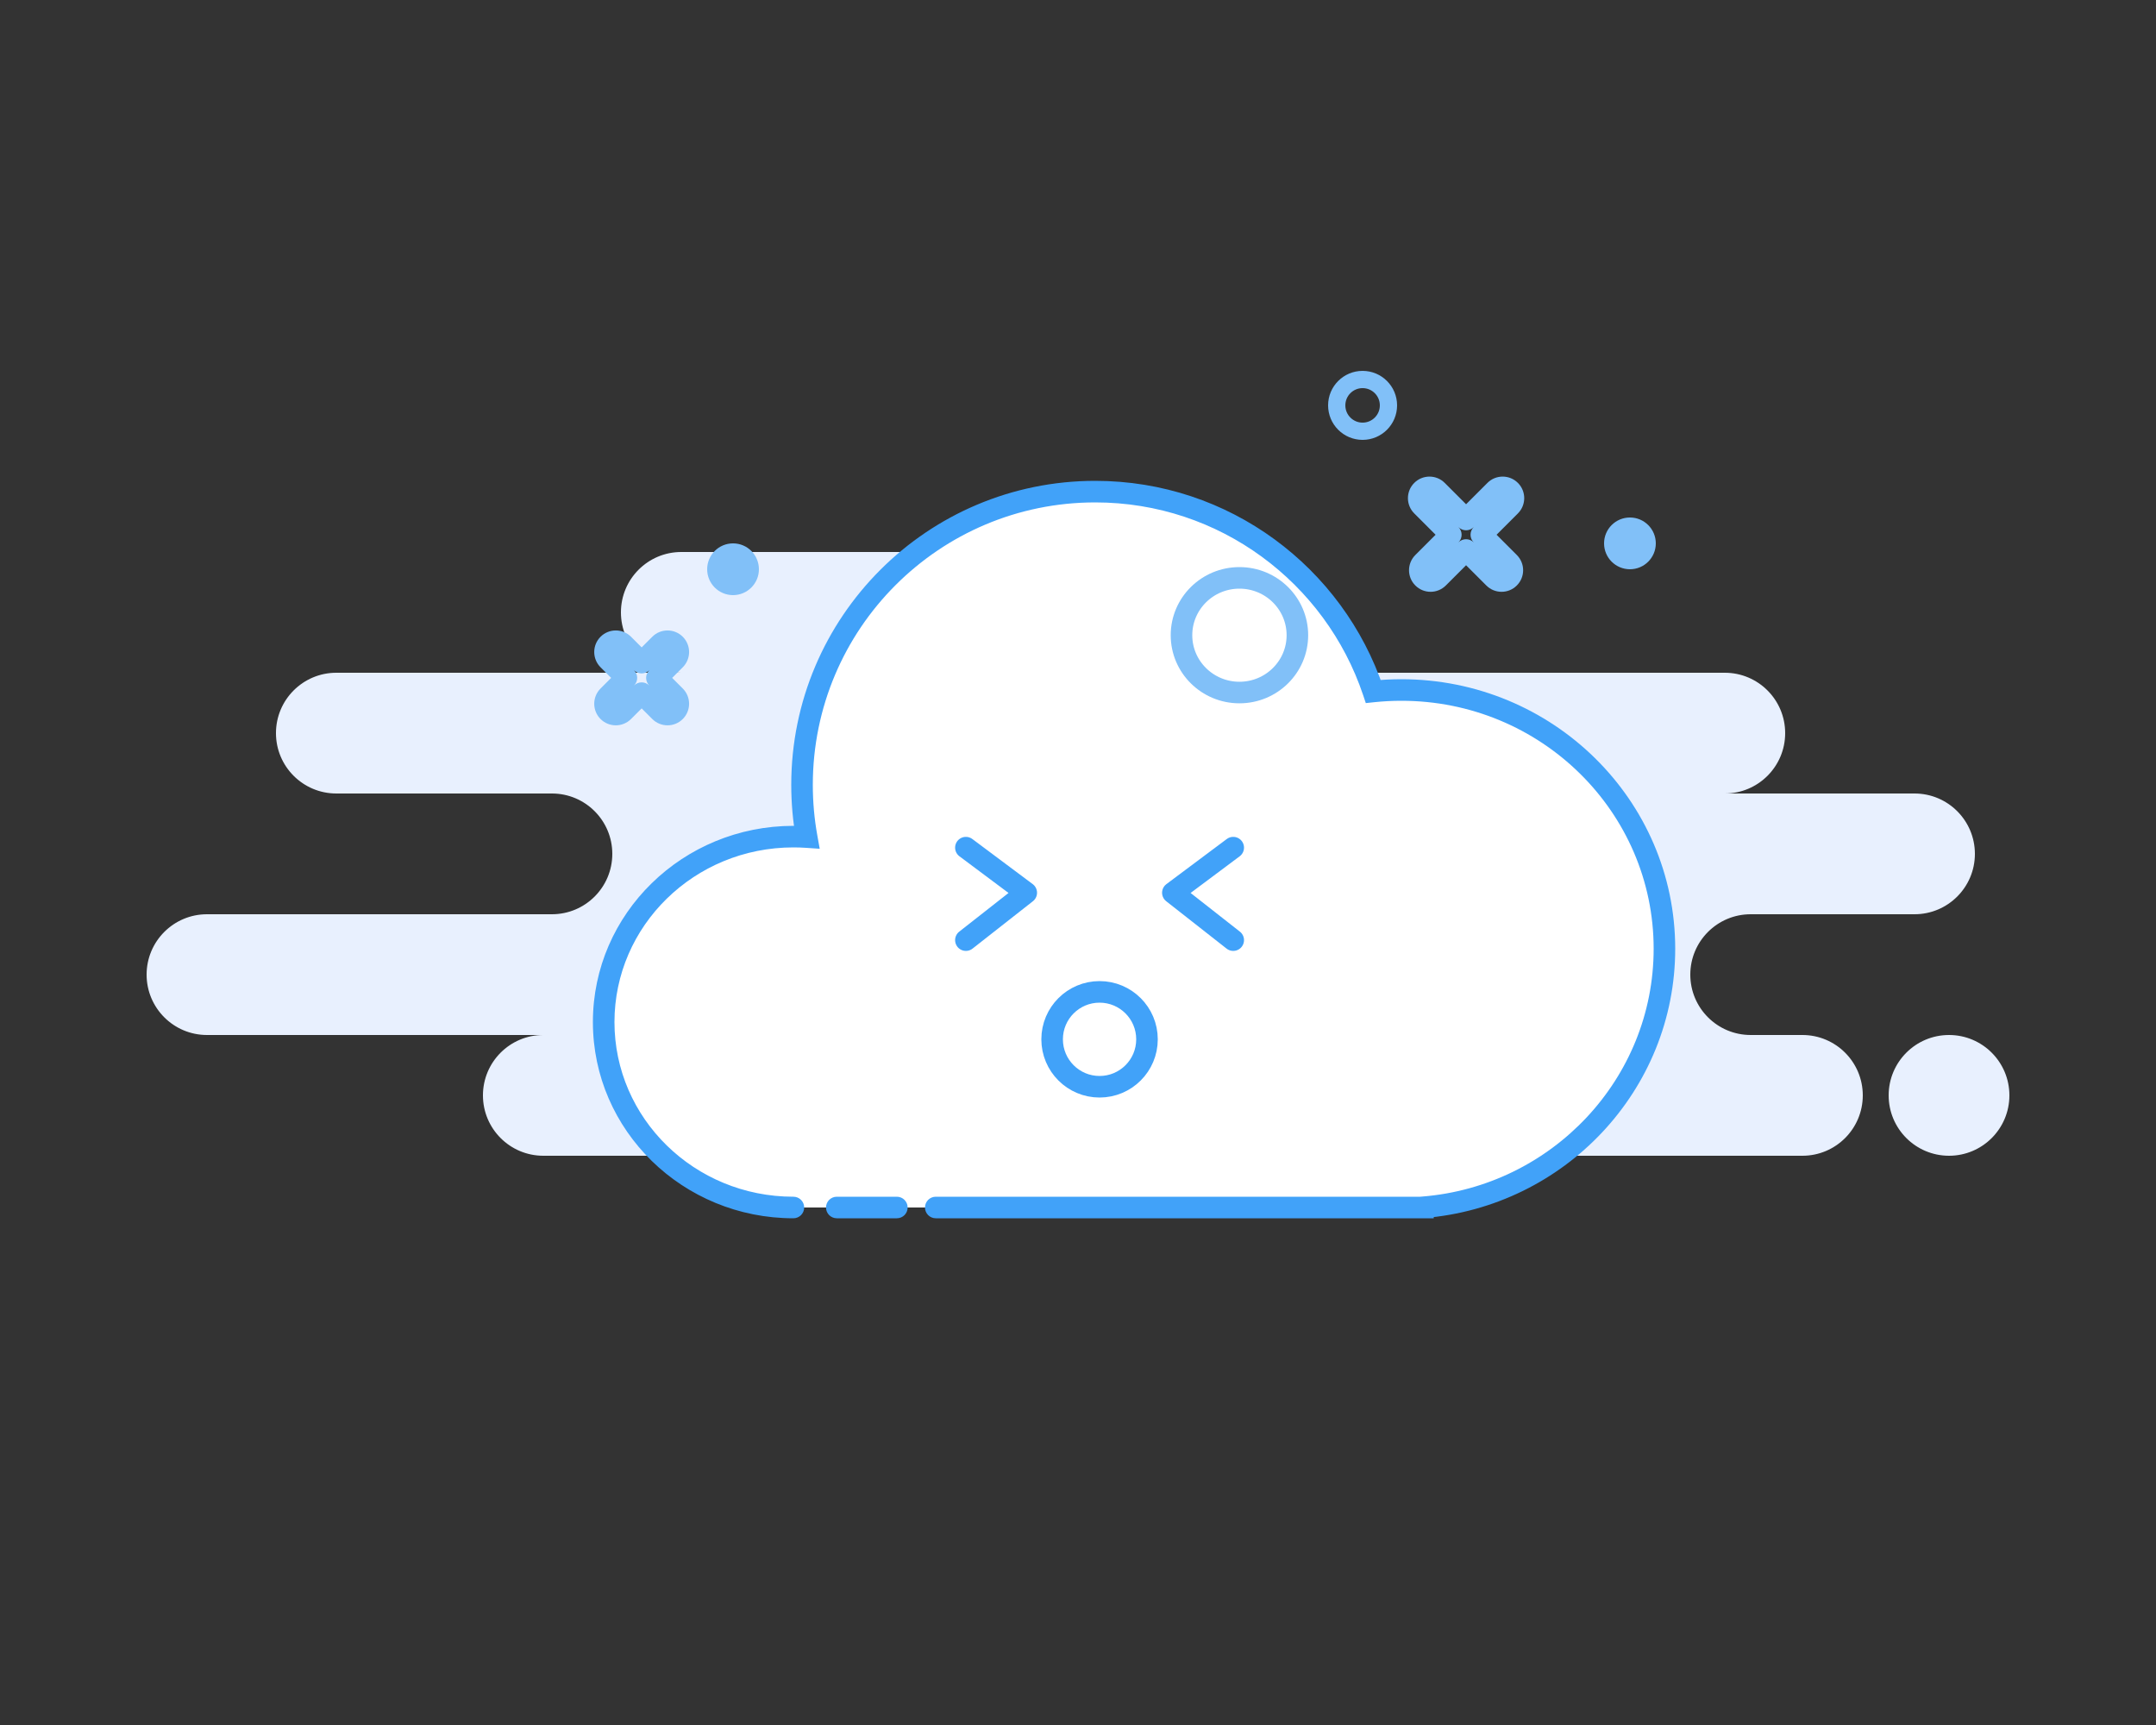 <svg width="250" height="200" viewBox="0 0 250 200" fill="none" xmlns="http://www.w3.org/2000/svg">
<rect x="0" y="0" width="250" height="200" fill="#333333" stroke="none"/>
<path fill-rule="evenodd" clip-rule="evenodd" d="M56 127C56 130.866 59.134 134 63 134H209C212.866 134 216 130.866 216 127C216 123.134 212.866 120 209 120H203C199.134 120 196 116.866 196 113C196 109.134 199.134 106 203 106H222C225.866 106 229 102.866 229 99C229 95.134 225.866 92 222 92H200C203.866 92 207 88.866 207 85C207 81.134 203.866 78 200 78H136C139.866 78 143 74.866 143 71C143 67.134 139.866 64 136 64H79C75.134 64 72 67.134 72 71C72 74.866 75.134 78 79 78H39C35.134 78 32 81.134 32 85C32 88.866 35.134 92 39 92H64C67.866 92 71 95.134 71 99C71 102.866 67.866 106 64 106H24C20.134 106 17 109.134 17 113C17 116.866 20.134 120 24 120H63C59.134 120 56 123.134 56 127ZM226 134C229.866 134 233 130.866 233 127C233 123.134 229.866 120 226 120C222.134 120 219 123.134 219 127C219 130.866 222.134 134 226 134Z" fill="#E8F0FE"/>
<path fill-rule="evenodd" clip-rule="evenodd" d="M92 140C79.85 140 70 130.374 70 118.5C70 106.626 79.85 97 92 97C92.517 97 93.029 97.017 93.537 97.052C93.184 95.088 93 93.065 93 91C93 72.222 108.222 57 127 57C141.991 57 154.716 66.702 159.239 80.169C160.31 80.058 161.398 80 162.5 80C179.345 80 193 93.431 193 110C193 125.741 180.675 138.727 165 139.978V140H108.508M103.996 140H97.031H103.996Z" fill="white"/>
<path d="M92 141.25C92.69 141.25 93.25 140.69 93.25 140C93.25 139.31 92.69 138.75 92 138.75V141.25ZM93.537 97.052L93.453 98.299L95.05 98.407L94.767 96.831L93.537 97.052ZM159.239 80.169L158.054 80.567L158.372 81.517L159.369 81.413L159.239 80.169ZM165 139.978L164.901 138.732L163.75 138.824V139.978H165ZM165 140V141.25H166.25V140H165ZM108.508 138.75C107.817 138.75 107.258 139.31 107.258 140C107.258 140.69 107.817 141.25 108.508 141.25V138.75ZM103.996 141.25C104.686 141.25 105.246 140.69 105.246 140C105.246 139.31 104.686 138.75 103.996 138.75V141.25ZM97.031 138.75C96.341 138.75 95.781 139.31 95.781 140C95.781 140.69 96.341 141.25 97.031 141.25V138.75ZM92 138.75C80.513 138.75 71.25 129.657 71.25 118.5H68.75C68.75 131.091 79.187 141.25 92 141.25V138.75ZM71.25 118.5C71.25 107.343 80.513 98.25 92 98.25V95.75C79.187 95.75 68.75 105.909 68.75 118.5H71.25ZM92 98.25C92.489 98.25 92.973 98.266 93.453 98.299L93.621 95.805C93.085 95.768 92.545 95.75 92 95.75V98.25ZM94.767 96.831C94.427 94.939 94.25 92.991 94.25 91H91.75C91.75 93.14 91.941 95.236 92.307 97.273L94.767 96.831ZM94.25 91C94.25 72.913 108.913 58.25 127 58.25V55.75C107.532 55.75 91.75 71.532 91.75 91H94.25ZM127 58.25C141.438 58.25 153.697 67.594 158.054 80.567L160.424 79.772C155.735 65.81 142.544 55.75 127 55.75V58.25ZM159.369 81.413C160.397 81.305 161.442 81.25 162.5 81.25V78.75C161.355 78.75 160.223 78.81 159.109 78.926L159.369 81.413ZM162.5 81.25C178.674 81.25 191.75 94.141 191.75 110H194.25C194.25 92.722 180.015 78.75 162.5 78.75V81.25ZM191.75 110C191.75 125.07 179.945 137.532 164.901 138.732L165.099 141.224C181.406 139.923 194.25 126.411 194.25 110H191.75ZM163.75 139.978V140H166.25V139.978H163.75ZM165 138.75H108.508V141.25H165V138.75ZM103.996 138.75H97.031V141.25H103.996V138.75Z" fill="#41A2F9"/>
<circle cx="127.5" cy="120.5" r="5.5" stroke="#41A2F9" stroke-width="2.5"/>
<path d="M112 109L119 103.507L112 98.278" stroke="#41A2F9" stroke-width="2.5" stroke-linecap="round" stroke-linejoin="round"/>
<path d="M143 109L136 103.507L143 98.278" stroke="#41A2F9" stroke-width="2.5" stroke-linecap="round" stroke-linejoin="round"/>
<ellipse rx="6.72" ry="6.647" transform="matrix(-1 0 0 1 143.72 73.647)" stroke="#81C0F8" stroke-width="2.5" stroke-linecap="round"/>
<circle cx="158" cy="47" r="3" stroke="#81C0F8" stroke-width="2"/>
<circle cx="189" cy="63" r="3" fill="#81C0F8"/>
<path d="M164.873 56.873L165.757 57.757L165.757 57.757L164.873 56.873ZM166.641 56.873L167.525 55.99L166.641 56.873ZM164.873 58.641L163.99 59.525V59.525L164.873 58.641ZM168.232 62L169.116 62.884C169.604 62.396 169.604 61.604 169.116 61.116L168.232 62ZM165.001 65.232L164.117 64.348L164.117 64.348L165.001 65.232ZM165.001 66.999L165.884 66.116L165.001 66.999ZM166.768 66.999L167.652 67.883H167.652L166.768 66.999ZM170 63.768L170.884 62.884C170.396 62.396 169.604 62.396 169.116 62.884L170 63.768ZM173.232 66.999L172.348 67.883H172.348L173.232 66.999ZM174.999 65.232L175.883 64.348V64.348L174.999 65.232ZM171.768 62L170.884 61.116C170.649 61.35 170.518 61.669 170.518 62C170.518 62.331 170.649 62.65 170.884 62.884L171.768 62ZM175.127 58.641L176.01 59.525V59.525L175.127 58.641ZM175.127 56.873L174.243 57.757V57.757L175.127 56.873ZM173.359 56.873L172.475 55.99L172.475 55.99L173.359 56.873ZM170 60.232L169.116 61.116C169.604 61.604 170.396 61.604 170.884 61.116L170 60.232ZM165.757 57.757V57.757L167.525 55.99C166.549 55.013 164.966 55.013 163.99 55.99L165.757 57.757ZM165.757 57.757L165.757 57.757L163.99 55.99C163.013 56.966 163.013 58.549 163.99 59.525L165.757 57.757ZM169.116 61.116L165.757 57.757L163.99 59.525L167.348 62.884L169.116 61.116ZM165.884 66.116L169.116 62.884L167.348 61.116L164.117 64.348L165.884 66.116ZM165.884 66.116L165.884 66.116L164.117 64.348C163.14 65.324 163.14 66.907 164.117 67.883L165.884 66.116ZM165.884 66.116H165.884L164.117 67.883C165.093 68.86 166.676 68.86 167.652 67.883L165.884 66.116ZM169.116 62.884L165.884 66.116L167.652 67.883L170.884 64.652L169.116 62.884ZM174.116 66.116L170.884 62.884L169.116 64.652L172.348 67.883L174.116 66.116ZM174.116 66.116H174.116L172.348 67.883C173.324 68.86 174.907 68.86 175.883 67.883L174.116 66.116ZM174.116 66.116V66.116L175.883 67.883C176.86 66.907 176.86 65.324 175.883 64.348L174.116 66.116ZM170.884 62.884L174.116 66.116L175.883 64.348L172.652 61.116L170.884 62.884ZM174.243 57.757L170.884 61.116L172.652 62.884L176.01 59.525L174.243 57.757ZM174.243 57.757L176.01 59.525C176.987 58.549 176.987 56.966 176.01 55.99L174.243 57.757ZM174.243 57.757L174.243 57.757L176.01 55.99C175.034 55.013 173.451 55.013 172.475 55.99L174.243 57.757ZM170.884 61.116L174.243 57.757L172.475 55.99L169.116 59.348L170.884 61.116ZM165.757 57.757L169.116 61.116L170.884 59.348L167.525 55.99L165.757 57.757Z" fill="#81C0F8"/>
<path d="M74.404 76.828L73.52 77.712C74.008 78.201 74.799 78.201 75.288 77.712L74.404 76.828ZM72.636 78.596L73.52 79.48C74.008 78.992 74.008 78.201 73.52 77.712L72.636 78.596ZM74.404 80.364L75.288 79.48C74.799 78.992 74.008 78.992 73.52 79.48L74.404 80.364ZM76.172 78.596L75.288 77.712C74.799 78.201 74.799 78.992 75.288 79.48L76.172 78.596ZM77.404 75.596V75.596L79.172 77.364C80.148 76.388 80.148 74.805 79.172 73.828L77.404 75.596ZM77.404 75.596L79.172 73.828C78.195 72.852 76.612 72.852 75.636 73.828L77.404 75.596ZM75.288 77.712L77.404 75.596L75.636 73.828L73.52 75.945L75.288 77.712ZM71.404 75.596L73.52 77.712L75.288 75.945L73.172 73.828L71.404 75.596ZM71.404 75.596H71.404L73.172 73.828C72.195 72.852 70.612 72.852 69.636 73.828L71.404 75.596ZM71.404 75.596V75.596L69.636 73.828C68.66 74.805 68.66 76.388 69.636 77.364L71.404 75.596ZM73.52 77.712L71.404 75.596L69.636 77.364L71.752 79.48L73.52 77.712ZM71.404 81.596L73.52 79.48L71.752 77.712L69.636 79.828L71.404 81.596ZM71.404 81.596L69.636 79.828C68.66 80.805 68.66 82.388 69.636 83.364L71.404 81.596ZM71.404 81.596H71.404L69.636 83.364C70.612 84.34 72.195 84.34 73.172 83.364L71.404 81.596ZM73.52 79.48L71.404 81.596L73.172 83.364L75.288 81.248L73.52 79.48ZM77.404 81.596L75.288 79.48L73.52 81.248L75.636 83.364L77.404 81.596ZM77.404 81.596L75.636 83.364C76.612 84.34 78.195 84.34 79.172 83.364L77.404 81.596ZM77.404 81.596L79.172 83.364C80.148 82.388 80.148 80.805 79.172 79.828L77.404 81.596ZM75.288 79.48L77.404 81.596L79.172 79.828L77.055 77.712L75.288 79.48ZM77.404 75.596L75.288 77.712L77.055 79.48L79.172 77.364L77.404 75.596Z" fill="#81C0F8"/>
<circle cx="85" cy="66" r="3" fill="#81C0F8"/>
</svg>
